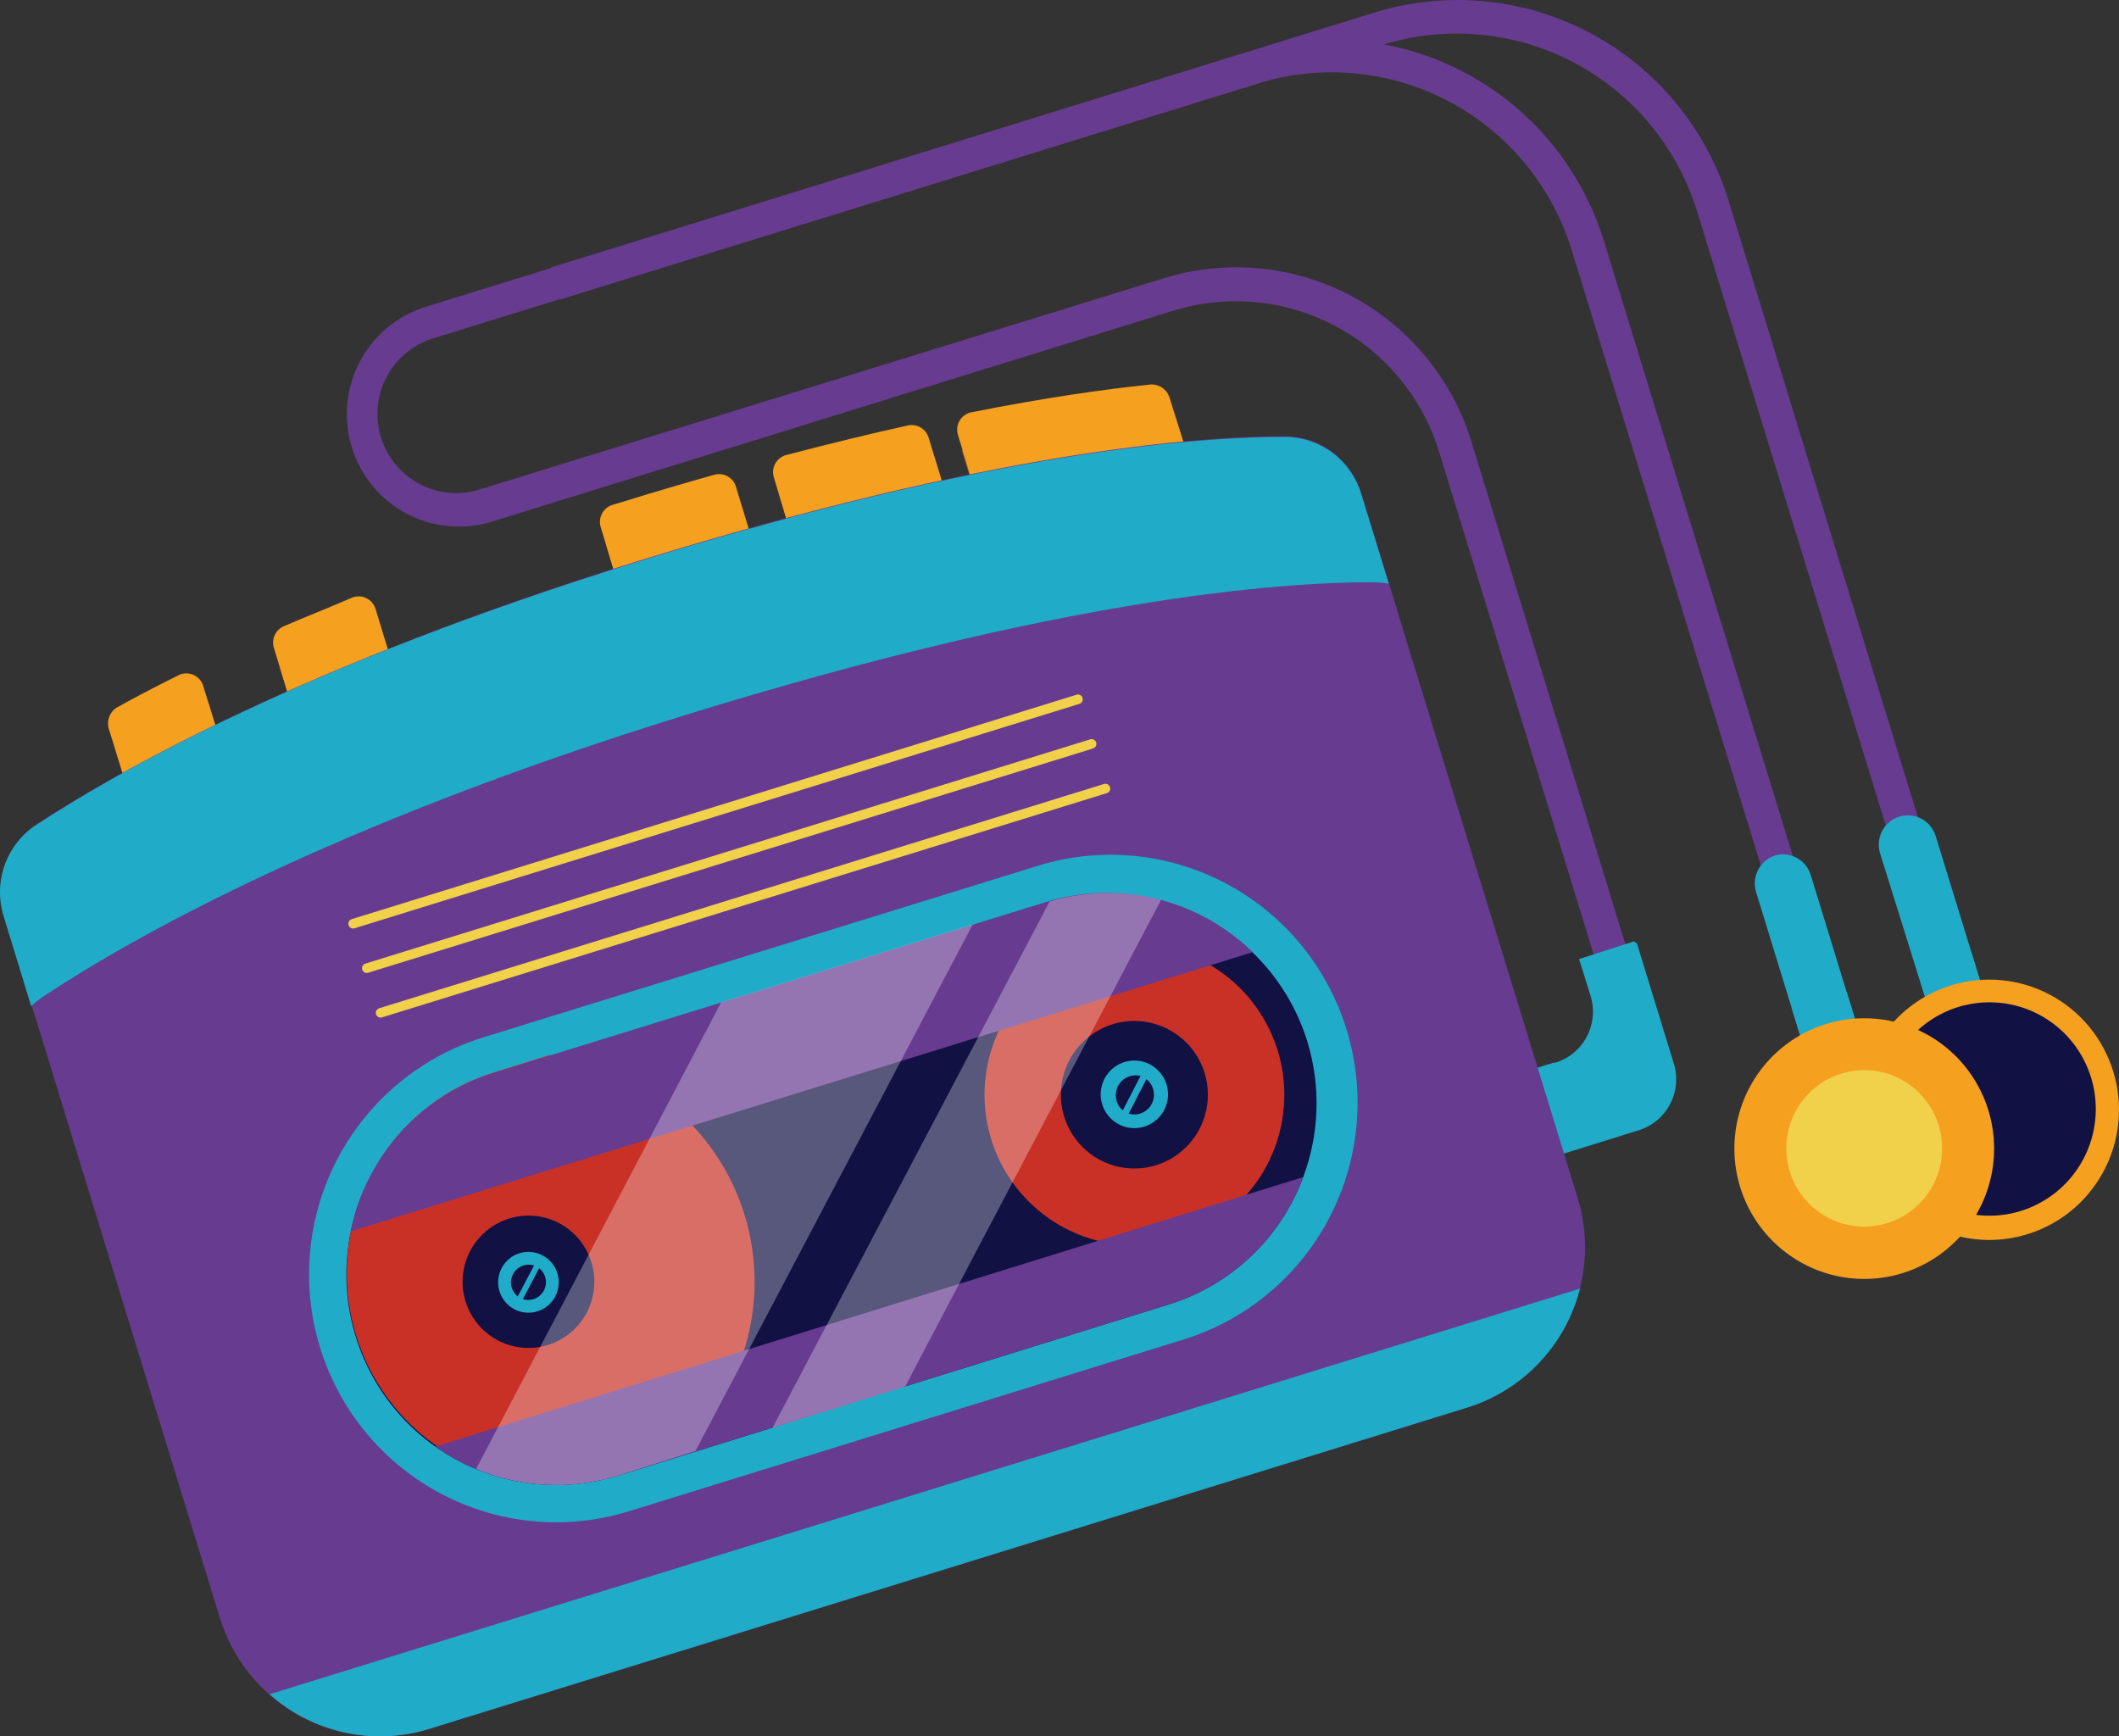 <svg width="155" height="127" viewBox="0 0 155 127" fill="none" xmlns="http://www.w3.org/2000/svg">
<rect x="0" y="0" width="155" height="127" fill="#333333" stroke="none"/>
<path d="M140.36 59.992L138.04 60.708L124.134 15.441C122.691 10.777 119.465 6.877 115.163 4.595C110.861 2.313 105.833 1.835 101.181 3.266L41.006 21.893L40.293 19.565L100.468 0.938C103.076 0.124 105.819 -0.164 108.538 0.089C111.258 0.342 113.901 1.132 116.315 2.413C118.73 3.694 120.869 5.441 122.608 7.554C124.348 9.668 125.655 12.105 126.454 14.726L140.36 59.992Z" fill="#673B90"/>
<path d="M141.579 61.111L146.219 76.212C146.385 76.752 146.331 77.336 146.069 77.836C145.806 78.336 145.357 78.711 144.82 78.879C144.29 79.026 143.725 78.962 143.242 78.7C142.758 78.439 142.395 77.999 142.227 77.474L137.523 62.411C137.356 61.87 137.41 61.284 137.672 60.782C137.934 60.28 138.384 59.902 138.923 59.732C139.457 59.568 140.035 59.62 140.531 59.877C141.028 60.135 141.404 60.578 141.579 61.111Z" fill="#20ACC9"/>
<g style="mix-blend-mode:multiply">
<path d="M144.211 69.71L146.219 76.213C146.386 76.753 146.331 77.337 146.069 77.837C145.807 78.337 145.357 78.712 144.82 78.88C144.29 79.027 143.725 78.963 143.242 78.701C142.759 78.439 142.395 78 142.228 77.475L140.219 70.971C140.834 70.607 141.491 70.319 142.176 70.113C142.837 69.902 143.519 69.767 144.211 69.71Z" fill="#20ACC9"/>
</g>
<path d="M154.58 78.372C155.131 80.171 155.139 82.094 154.602 83.898C154.065 85.702 153.008 87.305 151.563 88.506C150.118 89.707 148.351 90.451 146.486 90.644C144.62 90.837 142.739 90.471 141.08 89.591C139.422 88.712 138.06 87.358 137.168 85.703C136.276 84.047 135.892 82.162 136.066 80.288C136.241 78.414 136.965 76.633 138.147 75.172C139.329 73.71 140.916 72.633 142.708 72.076C143.899 71.706 145.152 71.576 146.394 71.692C147.635 71.808 148.842 72.169 149.945 72.754C151.047 73.339 152.024 74.136 152.819 75.1C153.615 76.064 154.213 77.176 154.58 78.372Z" fill="#F5A01F"/>
<path d="M152.973 78.867C153.415 80.342 153.412 81.915 152.965 83.389C152.518 84.862 151.647 86.17 150.46 87.147C149.274 88.125 147.826 88.728 146.299 88.881C144.772 89.034 143.234 88.73 141.878 88.007C140.523 87.285 139.411 86.176 138.682 84.82C137.954 83.465 137.641 81.923 137.784 80.389C137.927 78.855 138.518 77.398 139.485 76.202C140.451 75.005 141.748 74.122 143.214 73.664C144.195 73.357 145.227 73.249 146.25 73.344C147.273 73.44 148.267 73.739 149.174 74.223C150.082 74.707 150.885 75.366 151.537 76.163C152.189 76.96 152.677 77.879 152.973 78.867Z" fill="#111144"/>
<path d="M119.587 71.335L117.267 72.064L105.265 33.041C104.05 29.086 101.319 25.778 97.673 23.843C94.027 21.909 89.766 21.507 85.825 22.726L35.979 38.153C33.903 38.796 31.657 38.586 29.736 37.567C27.814 36.549 26.375 34.806 25.734 32.722C25.093 30.638 25.303 28.384 26.317 26.456C27.332 24.528 29.069 23.083 31.145 22.44L91.32 3.813C96.591 2.191 102.288 2.733 107.161 5.32C112.035 7.907 115.687 12.328 117.318 17.614L131.225 62.88L128.892 63.596L114.96 18.277C113.523 13.612 110.3 9.71 105.999 7.427C101.698 5.144 96.671 4.668 92.02 6.102L31.871 24.69C31.123 24.893 30.424 25.245 29.815 25.725C29.206 26.205 28.7 26.803 28.326 27.483C27.952 28.164 27.719 28.913 27.64 29.686C27.561 30.459 27.637 31.24 27.865 31.982C28.093 32.725 28.468 33.414 28.967 34.008C29.466 34.602 30.079 35.089 30.77 35.441C31.461 35.792 32.215 36 32.987 36.053C33.76 36.105 34.535 36.001 35.266 35.746L85.151 20.345C89.707 18.943 94.631 19.412 98.844 21.648C103.057 23.883 106.214 27.705 107.624 32.273L119.587 71.335Z" fill="#673B90"/>
<path d="M132.443 63.973L137.082 79.087C137.245 79.627 137.189 80.21 136.927 80.709C136.665 81.208 136.218 81.583 135.683 81.754C135.154 81.895 134.591 81.828 134.11 81.567C133.628 81.306 133.264 80.87 133.091 80.349L128.451 65.234C128.288 64.695 128.344 64.112 128.606 63.613C128.868 63.114 129.315 62.739 129.851 62.568C130.38 62.42 130.945 62.484 131.428 62.746C131.912 63.008 132.275 63.448 132.443 63.973Z" fill="#20ACC9"/>
<g style="mix-blend-mode:multiply">
<path d="M135.074 72.544L137.083 79.048C137.245 79.588 137.19 80.171 136.928 80.67C136.666 81.169 136.219 81.544 135.683 81.715C135.154 81.855 134.591 81.788 134.11 81.527C133.628 81.266 133.264 80.831 133.091 80.31L131.082 73.806C131.699 73.442 132.356 73.15 133.039 72.935C133.702 72.735 134.384 72.604 135.074 72.544Z" fill="#20ACC9"/>
</g>
<path d="M145.441 81.195C145.996 82.996 146.007 84.923 145.47 86.731C144.934 88.539 143.876 90.147 142.429 91.351C140.982 92.555 139.212 93.301 137.343 93.495C135.474 93.689 133.589 93.322 131.927 92.441C130.265 91.56 128.901 90.204 128.008 88.545C127.114 86.885 126.731 84.997 126.907 83.119C127.083 81.241 127.81 79.458 128.996 77.995C130.182 76.531 131.773 75.454 133.569 74.899C135.976 74.155 138.577 74.401 140.803 75.581C143.029 76.761 144.697 78.781 145.441 81.195Z" fill="#F5A01F"/>
<g style="mix-blend-mode:multiply" opacity="0.5">
<path d="M142.176 83.627C142.508 84.709 142.513 85.865 142.19 86.95C141.867 88.034 141.231 88.999 140.362 89.72C139.494 90.442 138.431 90.889 137.309 91.005C136.187 91.121 135.056 90.9 134.059 90.37C133.062 89.841 132.244 89.027 131.708 88.031C131.172 87.035 130.943 85.902 131.049 84.775C131.154 83.648 131.591 82.577 132.303 81.699C133.015 80.821 133.97 80.175 135.048 79.842C135.763 79.619 136.516 79.54 137.262 79.609C138.008 79.679 138.733 79.896 139.395 80.248C140.058 80.6 140.644 81.079 141.122 81.659C141.599 82.239 141.957 82.908 142.176 83.627Z" fill="#F5A01F"/>
</g>
<path d="M141.813 82.313C142.145 83.395 142.15 84.552 141.827 85.636C141.504 86.721 140.868 87.685 139.999 88.407C139.13 89.129 138.068 89.576 136.946 89.691C135.824 89.807 134.693 89.586 133.696 89.057C132.699 88.528 131.881 87.713 131.345 86.717C130.809 85.721 130.579 84.588 130.685 83.461C130.791 82.334 131.228 81.264 131.939 80.386C132.651 79.508 133.607 78.861 134.684 78.528C135.4 78.305 136.153 78.226 136.899 78.296C137.645 78.366 138.37 78.583 139.032 78.934C139.694 79.286 140.281 79.766 140.758 80.346C141.235 80.925 141.594 81.594 141.813 82.313Z" fill="#F1D04A"/>
<path d="M119.743 69.02L122.438 77.8C122.588 78.291 122.64 78.807 122.591 79.318C122.542 79.829 122.392 80.326 122.151 80.779C121.911 81.232 121.583 81.633 121.187 81.959C120.792 82.285 120.336 82.529 119.846 82.678L109.478 85.903L107.547 79.647L113.755 77.735C114.246 77.586 114.703 77.341 115.1 77.015C115.496 76.688 115.825 76.286 116.066 75.831C116.307 75.376 116.456 74.878 116.504 74.366C116.552 73.853 116.499 73.336 116.347 72.844L115.505 70.151L119.522 68.851L119.743 69.02Z" fill="#20ACC9"/>
<g style="mix-blend-mode:multiply">
<path d="M113.701 77.711L107.521 79.624L109.443 85.876L115.623 83.963L113.701 77.711Z" fill="#20ACC9"/>
</g>
<path d="M27.49 44.605L30.082 53.163C30.139 53.326 30.164 53.498 30.154 53.669C30.145 53.841 30.101 54.01 30.027 54.164C29.952 54.319 29.847 54.458 29.719 54.572C29.59 54.686 29.441 54.773 29.279 54.828C27.607 55.505 26 56.129 24.47 56.806C24.297 56.891 24.107 56.937 23.915 56.939C23.722 56.941 23.531 56.901 23.356 56.819C23.181 56.739 23.026 56.619 22.903 56.471C22.779 56.322 22.691 56.148 22.643 55.96L20.051 47.44C19.937 47.121 19.951 46.769 20.092 46.461C20.232 46.152 20.487 45.911 20.802 45.788C22.332 45.125 23.965 44.487 25.675 43.746C25.849 43.663 26.038 43.62 26.23 43.62C26.422 43.619 26.612 43.662 26.785 43.744C26.959 43.826 27.112 43.946 27.234 44.095C27.356 44.243 27.443 44.418 27.49 44.605Z" fill="#F5A01F"/>
<path d="M67.939 32.052L70.531 40.611C70.596 40.791 70.621 40.984 70.604 41.174C70.587 41.365 70.528 41.55 70.431 41.715C70.335 41.88 70.203 42.022 70.045 42.13C69.888 42.239 69.708 42.311 69.52 42.341C66.824 42.966 63.938 43.681 60.862 44.487C60.695 44.541 60.518 44.559 60.343 44.542C60.168 44.525 59.998 44.472 59.844 44.387C59.691 44.302 59.555 44.186 59.447 44.047C59.339 43.908 59.261 43.748 59.216 43.577L56.624 34.979C56.561 34.803 56.536 34.616 56.551 34.43C56.566 34.244 56.621 34.063 56.712 33.9C56.803 33.737 56.928 33.596 57.079 33.486C57.229 33.376 57.401 33.299 57.583 33.262C60.72 32.443 63.636 31.727 66.37 31.129C66.7 31.045 67.05 31.096 67.343 31.268C67.636 31.441 67.85 31.723 67.939 32.052Z" fill="#F5A01F"/>
<path d="M53.851 35.655L56.443 44.253C56.506 44.427 56.532 44.612 56.519 44.797C56.505 44.982 56.452 45.161 56.364 45.324C56.276 45.486 56.154 45.628 56.006 45.739C55.859 45.851 55.69 45.93 55.51 45.97C53.345 46.594 51.116 47.271 48.796 47.973L48.252 48.142C48.082 48.204 47.901 48.23 47.721 48.218C47.541 48.205 47.365 48.155 47.205 48.071C47.045 47.986 46.905 47.869 46.792 47.727C46.68 47.585 46.599 47.42 46.554 47.245L43.962 38.621C43.9 38.451 43.874 38.271 43.885 38.09C43.897 37.91 43.946 37.734 44.029 37.574C44.111 37.414 44.227 37.273 44.367 37.159C44.507 37.046 44.669 36.964 44.843 36.917L45.401 36.748C47.759 36.019 50.002 35.356 52.179 34.745C52.348 34.687 52.527 34.665 52.705 34.681C52.883 34.696 53.056 34.748 53.213 34.833C53.37 34.919 53.508 35.036 53.617 35.177C53.727 35.319 53.807 35.481 53.851 35.655Z" fill="#F5A01F"/>
<path d="M85.552 29.087L88.144 37.399C88.215 37.589 88.241 37.793 88.22 37.995C88.198 38.197 88.13 38.391 88.02 38.561C87.911 38.732 87.763 38.874 87.589 38.978C87.414 39.081 87.218 39.141 87.016 39.155C83.413 39.61 79.162 40.312 74.263 41.327C73.931 41.397 73.584 41.34 73.292 41.166C72.999 40.993 72.782 40.716 72.682 40.39L70.09 31.87C70.025 31.688 70.001 31.492 70.02 31.299C70.04 31.106 70.102 30.919 70.203 30.753C70.303 30.587 70.44 30.446 70.602 30.34C70.764 30.234 70.948 30.166 71.14 30.14C76.324 29.113 80.627 28.488 84.165 28.124C84.47 28.107 84.772 28.192 85.023 28.367C85.274 28.541 85.46 28.794 85.552 29.087Z" fill="#F5A01F"/>
<path d="M14.892 50.263L17.484 58.653C17.596 58.965 17.585 59.31 17.453 59.614C17.32 59.919 17.076 60.161 16.771 60.291C15.233 61.037 13.795 61.753 12.455 62.438C12.282 62.538 12.088 62.597 11.888 62.61C11.688 62.623 11.488 62.588 11.303 62.51C11.118 62.432 10.954 62.312 10.824 62.16C10.693 62.007 10.6 61.826 10.55 61.631L7.958 53.306C7.87 53.004 7.887 52.68 8.007 52.389C8.127 52.098 8.343 51.857 8.619 51.706C9.915 50.991 11.38 50.224 12.974 49.43C13.149 49.327 13.347 49.267 13.55 49.254C13.753 49.242 13.956 49.278 14.143 49.359C14.33 49.44 14.495 49.564 14.625 49.721C14.755 49.878 14.847 50.063 14.892 50.263Z" fill="#F5A01F"/>
<g style="mix-blend-mode:multiply" opacity="0.5">
<path d="M8.412 54.751C10.356 53.671 12.611 52.487 15.19 51.226L17.471 58.653C17.584 58.966 17.573 59.31 17.44 59.615C17.308 59.92 17.064 60.162 16.759 60.292C15.221 61.038 13.782 61.753 12.443 62.438C12.269 62.539 12.075 62.598 11.875 62.61C11.675 62.623 11.475 62.589 11.29 62.511C11.106 62.432 10.942 62.312 10.811 62.16C10.68 62.007 10.587 61.827 10.538 61.632L8.412 54.751Z" fill="#F5A01F"/>
</g>
<g style="mix-blend-mode:multiply" opacity="0.5">
<path d="M20.465 48.78C22.72 47.778 25.169 46.738 27.813 45.684L30.107 53.163C30.165 53.326 30.189 53.498 30.18 53.669C30.17 53.841 30.127 54.009 30.052 54.164C29.977 54.319 29.873 54.458 29.744 54.572C29.616 54.686 29.466 54.773 29.304 54.828C27.632 55.505 26.025 56.129 24.495 56.806C24.323 56.891 24.133 56.936 23.94 56.939C23.747 56.941 23.556 56.9 23.381 56.819C23.206 56.738 23.051 56.619 22.928 56.471C22.805 56.322 22.716 56.148 22.668 55.96L20.465 48.78Z" fill="#F5A01F"/>
</g>
<g style="mix-blend-mode:multiply" opacity="0.5">
<path d="M46.166 39.258C48.983 38.391 51.666 37.598 54.215 36.878L56.496 44.253C56.559 44.427 56.585 44.612 56.572 44.797C56.558 44.982 56.505 45.161 56.417 45.324C56.329 45.486 56.207 45.628 56.059 45.74C55.912 45.851 55.743 45.93 55.563 45.97C53.398 46.595 51.169 47.271 48.849 47.973L48.305 48.142C48.135 48.205 47.954 48.23 47.774 48.218C47.594 48.206 47.418 48.155 47.258 48.071C47.098 47.986 46.958 47.869 46.846 47.727C46.734 47.585 46.652 47.421 46.607 47.245L44.326 39.831L46.166 39.258Z" fill="#F5A01F"/>
</g>
<g style="mix-blend-mode:multiply" opacity="0.5">
<path d="M56.963 36.124C61.097 35.005 64.895 34.108 68.342 33.353L70.571 40.611C70.637 40.791 70.662 40.984 70.645 41.174C70.627 41.365 70.568 41.55 70.472 41.715C70.375 41.88 70.243 42.022 70.086 42.13C69.928 42.239 69.749 42.311 69.56 42.341C66.865 42.966 63.979 43.681 60.903 44.487C60.735 44.541 60.559 44.559 60.384 44.542C60.209 44.525 60.039 44.472 59.885 44.387C59.731 44.302 59.596 44.186 59.488 44.047C59.38 43.907 59.301 43.748 59.257 43.577L56.963 36.124Z" fill="#F5A01F"/>
</g>
<g style="mix-blend-mode:multiply" opacity="0.5">
<path d="M85.995 30.517L88.107 37.398C88.179 37.588 88.204 37.792 88.183 37.994C88.162 38.196 88.093 38.39 87.984 38.561C87.874 38.731 87.726 38.874 87.552 38.977C87.378 39.08 87.182 39.141 86.98 39.154C83.377 39.609 79.126 40.312 74.227 41.326C73.894 41.397 73.548 41.339 73.255 41.166C72.963 40.993 72.745 40.716 72.646 40.39L70.352 32.937C75.519 31.848 80.741 31.04 85.995 30.517Z" fill="#F5A01F"/>
</g>
<path d="M99.561 36.059L115.398 87.608C115.873 89.148 116.04 90.768 115.891 92.374C115.741 93.979 115.277 95.54 114.526 96.965C113.775 98.391 112.751 99.654 111.513 100.682C110.275 101.71 108.847 102.483 107.311 102.957L31.376 126.461C28.276 127.413 24.926 127.093 22.06 125.572C19.194 124.05 17.045 121.452 16.083 118.344L0.297 66.939C-0.079 65.721 -0.049 64.414 0.381 63.215C0.811 62.015 1.619 60.989 2.682 60.292C8.657 56.389 22.369 48.585 46.747 41.014C72.422 33.067 87.313 31.909 94.04 31.909C95.279 31.926 96.481 32.336 97.473 33.082C98.465 33.828 99.196 34.87 99.561 36.059Z" fill="#673B90"/>
<g style="mix-blend-mode:multiply" opacity="0.5">
<path d="M3.863 74.73C10.227 70.528 24.846 62.217 50.754 54.191C78.113 45.723 93.977 44.474 101.144 44.5C101.496 44.505 101.847 44.535 102.194 44.591L100.172 38.023C99.809 36.825 99.073 35.776 98.072 35.029C97.072 34.282 95.859 33.877 94.612 33.873C87.885 33.873 72.994 35.018 47.306 42.978C22.98 50.51 9.255 58.314 3.241 62.256C2.188 62.964 1.391 63.996 0.971 65.196C0.55 66.397 0.528 67.701 0.908 68.915L2.93 75.51C3.217 75.222 3.529 74.961 3.863 74.73Z" fill="#673B90"/>
</g>
<path d="M3.267 72.818C9.63 68.617 24.236 60.305 50.157 52.292C77.517 43.824 93.38 42.563 100.534 42.589C100.886 42.596 101.237 42.631 101.584 42.693L99.562 36.111C99.2 34.916 98.466 33.868 97.468 33.121C96.47 32.375 95.26 31.968 94.015 31.961C87.289 31.961 72.397 33.106 46.71 41.067C22.383 48.585 8.658 56.403 2.644 60.344C1.583 61.043 0.777 62.069 0.346 63.268C-0.084 64.467 -0.114 65.773 0.26 66.991L2.282 73.599C2.583 73.306 2.913 73.044 3.267 72.818Z" fill="#20ACC9"/>
<g style="mix-blend-mode:multiply" opacity="0.5">
<path d="M46.606 112.452C42.028 113.877 37.073 113.418 32.832 111.176C28.59 108.934 25.41 105.093 23.991 100.498C22.571 95.903 23.028 90.93 25.262 86.673C27.496 82.416 31.323 79.224 35.901 77.8L76.182 65.325C80.762 63.907 85.716 64.374 89.954 66.622C94.191 68.87 97.366 72.715 98.778 77.312C100.191 81.909 99.727 86.88 97.487 91.134C95.247 95.387 91.416 98.573 86.835 99.99L46.606 112.452Z" fill="#673B90"/>
</g>
<path d="M45.998 110.54C41.418 111.956 36.465 111.488 32.228 109.239C27.992 106.99 24.819 103.144 23.408 98.547C21.997 93.95 22.464 88.979 24.705 84.727C26.945 80.475 30.778 77.291 35.358 75.874L75.639 63.413C77.918 62.668 80.322 62.385 82.711 62.581C85.1 62.778 87.426 63.449 89.554 64.557C91.682 65.664 93.569 67.186 95.105 69.032C96.641 70.879 97.796 73.014 98.502 75.313C99.208 77.612 99.451 80.029 99.217 82.424C98.983 84.818 98.277 87.141 97.139 89.259C96.001 91.376 94.456 93.246 92.591 94.757C90.727 96.269 88.581 97.394 86.279 98.065L45.998 110.54Z" fill="#20ACC9"/>
<path d="M95.623 76.161C96.625 79.415 96.52 82.911 95.325 86.099C95.1 86.72 94.832 87.324 94.522 87.907C93.578 89.698 92.29 91.285 90.733 92.575C89.176 93.865 87.381 94.834 85.449 95.425L45.194 107.938C42.648 108.725 39.941 108.832 37.34 108.25C34.739 107.668 32.335 106.416 30.363 104.618C28.39 102.82 26.919 100.537 26.092 97.995C25.266 95.452 25.114 92.737 25.65 90.118C25.933 88.687 26.427 87.306 27.115 86.021C28.055 84.226 29.341 82.637 30.898 81.347C32.456 80.056 34.254 79.089 36.187 78.502L76.468 66.041L76.805 65.937C79.465 65.168 82.285 65.146 84.957 65.872C87.477 66.557 89.782 67.873 91.657 69.696C93.499 71.483 94.863 73.706 95.623 76.161Z" fill="#111144"/>
<path d="M115.57 94.254C115.051 96.292 114.019 98.163 112.574 99.686C111.128 101.21 109.317 102.336 107.314 102.956L31.379 126.461C29.381 127.076 27.259 127.166 25.217 126.722C23.174 126.278 21.28 125.315 19.715 123.924L115.57 94.254Z" fill="#20ACC9"/>
<path d="M54.474 88.895C55.436 92.053 55.44 95.427 54.484 98.587C53.529 101.747 51.657 104.549 49.108 106.637L45.22 107.847C42.673 108.634 39.966 108.741 37.366 108.159C34.765 107.577 32.36 106.325 30.388 104.526C28.416 102.728 26.944 100.446 26.118 97.903C25.291 95.361 25.139 92.646 25.675 90.027C25.958 88.596 26.452 87.215 27.14 85.929C28.08 84.135 29.366 82.546 30.924 81.255C32.481 79.965 34.279 78.998 36.212 78.411L40.1 77.201C43.384 77.494 46.505 78.763 49.066 80.846C51.626 82.929 53.509 85.732 54.474 88.895Z" fill="#C93127"/>
<path d="M43.263 92.33C43.544 93.244 43.548 94.222 43.275 95.139C43.002 96.056 42.464 96.871 41.73 97.481C40.995 98.092 40.097 98.47 39.148 98.568C38.2 98.665 37.244 98.479 36.401 98.031C35.558 97.584 34.866 96.895 34.413 96.053C33.96 95.211 33.766 94.253 33.855 93.3C33.945 92.347 34.314 91.443 34.915 90.7C35.517 89.958 36.325 89.411 37.236 89.13C37.841 88.941 38.477 88.874 39.108 88.933C39.739 88.992 40.352 89.175 40.912 89.472C41.472 89.77 41.968 90.175 42.372 90.665C42.775 91.156 43.078 91.721 43.263 92.33Z" fill="#111144"/>
<path d="M40.772 93.136C40.901 93.556 40.903 94.005 40.777 94.427C40.652 94.848 40.405 95.223 40.068 95.504C39.73 95.784 39.318 95.958 38.882 96.003C38.446 96.048 38.006 95.963 37.619 95.758C37.231 95.552 36.913 95.236 36.705 94.85C36.496 94.463 36.406 94.022 36.447 93.585C36.488 93.147 36.657 92.731 36.933 92.389C37.209 92.048 37.58 91.796 37.998 91.666C38.276 91.579 38.569 91.549 38.859 91.576C39.149 91.603 39.431 91.687 39.689 91.824C39.946 91.96 40.174 92.146 40.36 92.372C40.546 92.597 40.686 92.856 40.772 93.136Z" fill="#20ACC9"/>
<path d="M39.064 92.564C38.774 92.471 38.462 92.484 38.18 92.599C37.899 92.715 37.667 92.926 37.525 93.195C37.383 93.465 37.34 93.776 37.403 94.074C37.467 94.372 37.632 94.639 37.871 94.827L39.064 92.564Z" fill="#111144"/>
<path d="M39.438 92.758L38.246 95.022C38.536 95.114 38.848 95.101 39.13 94.986C39.411 94.871 39.643 94.66 39.785 94.39C39.927 94.121 39.97 93.809 39.907 93.511C39.843 93.213 39.678 92.946 39.438 92.758Z" fill="#111144"/>
<path d="M93.458 76.837C94.097 78.917 94.107 81.14 93.487 83.225C92.868 85.311 91.646 87.165 89.976 88.554C88.306 89.943 86.264 90.803 84.107 91.027C81.95 91.25 79.775 90.827 77.858 89.81C75.941 88.794 74.367 87.229 73.335 85.315C72.304 83.4 71.861 81.222 72.063 79.055C72.265 76.888 73.103 74.83 74.47 73.141C75.838 71.452 77.674 70.208 79.746 69.566C81.121 69.139 82.568 68.989 84.002 69.124C85.436 69.259 86.829 69.675 88.102 70.351C89.376 71.026 90.504 71.946 91.423 73.059C92.342 74.172 93.033 75.456 93.458 76.837Z" fill="#C93127"/>
<path d="M88.119 78.489C88.43 79.51 88.433 80.6 88.128 81.622C87.822 82.644 87.222 83.553 86.402 84.232C85.582 84.912 84.58 85.333 83.522 85.441C82.464 85.549 81.398 85.34 80.458 84.841C79.518 84.341 78.747 83.573 78.243 82.633C77.738 81.694 77.522 80.626 77.621 79.563C77.722 78.501 78.133 77.492 78.804 76.664C79.475 75.836 80.376 75.226 81.392 74.912C82.757 74.493 84.231 74.635 85.492 75.305C86.753 75.976 87.697 77.121 88.119 78.489Z" fill="#111144"/>
<path d="M85.331 79.322C85.473 79.789 85.474 80.287 85.334 80.755C85.194 81.223 84.919 81.638 84.544 81.949C84.168 82.26 83.71 82.452 83.226 82.502C82.742 82.551 82.254 82.456 81.824 82.228C81.394 81.999 81.041 81.648 80.81 81.218C80.578 80.788 80.479 80.3 80.524 79.814C80.57 79.327 80.757 78.865 81.064 78.486C81.37 78.107 81.782 77.827 82.247 77.683C82.556 77.586 82.882 77.552 83.205 77.582C83.528 77.613 83.842 77.707 84.128 77.859C84.415 78.011 84.669 78.219 84.875 78.47C85.082 78.721 85.237 79.01 85.331 79.322Z" fill="#20ACC9"/>
<path d="M83.427 78.697C83.108 78.616 82.772 78.645 82.473 78.78C82.174 78.915 81.929 79.148 81.778 79.441C81.628 79.734 81.581 80.069 81.645 80.392C81.709 80.716 81.88 81.007 82.13 81.22L83.427 78.697Z" fill="#111144"/>
<path d="M83.855 78.932L82.559 81.455C82.88 81.552 83.226 81.533 83.535 81.401C83.844 81.27 84.098 81.034 84.251 80.734C84.405 80.434 84.45 80.09 84.377 79.761C84.305 79.432 84.12 79.138 83.855 78.932Z" fill="#111144"/>
<path d="M25.83 67.563L78.851 51.148" stroke="#F1D04A" stroke-width="0.7" stroke-miterlimit="10" stroke-linecap="round"/>
<path d="M26.83 70.815L79.851 54.412" stroke="#F1D04A" stroke-width="0.7" stroke-miterlimit="10" stroke-linecap="round"/>
<path d="M27.84 74.08L80.861 57.677" stroke="#F1D04A" stroke-width="0.7" stroke-miterlimit="10" stroke-linecap="round"/>
<path d="M91.632 69.644L25.65 90.066C25.933 88.635 26.427 87.254 27.115 85.969C28.055 84.174 29.341 82.585 30.898 81.295C32.456 80.004 34.254 79.037 36.187 78.45L76.468 65.989C79.09 65.177 81.881 65.088 84.549 65.731C87.217 66.374 89.663 67.726 91.632 69.644Z" fill="#673B90"/>
<path d="M95.325 86.098C95.1 86.719 94.832 87.323 94.522 87.906C93.578 89.698 92.29 91.284 90.733 92.574C89.176 93.865 87.38 94.833 85.449 95.425L45.194 107.938C42.953 108.633 40.583 108.802 38.266 108.432C35.949 108.062 33.748 107.163 31.832 105.805L95.325 86.098Z" fill="#673B90"/>
<g style="mix-blend-mode:screen" opacity="0.3">
<path d="M71.154 67.615L50.871 106.13L45.194 107.938C41.788 108.998 38.118 108.823 34.826 107.444L52.75 73.312L71.154 67.615Z" fill="white"/>
</g>
<g style="mix-blend-mode:screen" opacity="0.3">
<path d="M84.928 65.82L66.2 101.434L56.506 104.439L76.776 65.937C79.432 65.151 82.251 65.11 84.928 65.82Z" fill="white"/>
</g>
</svg>

